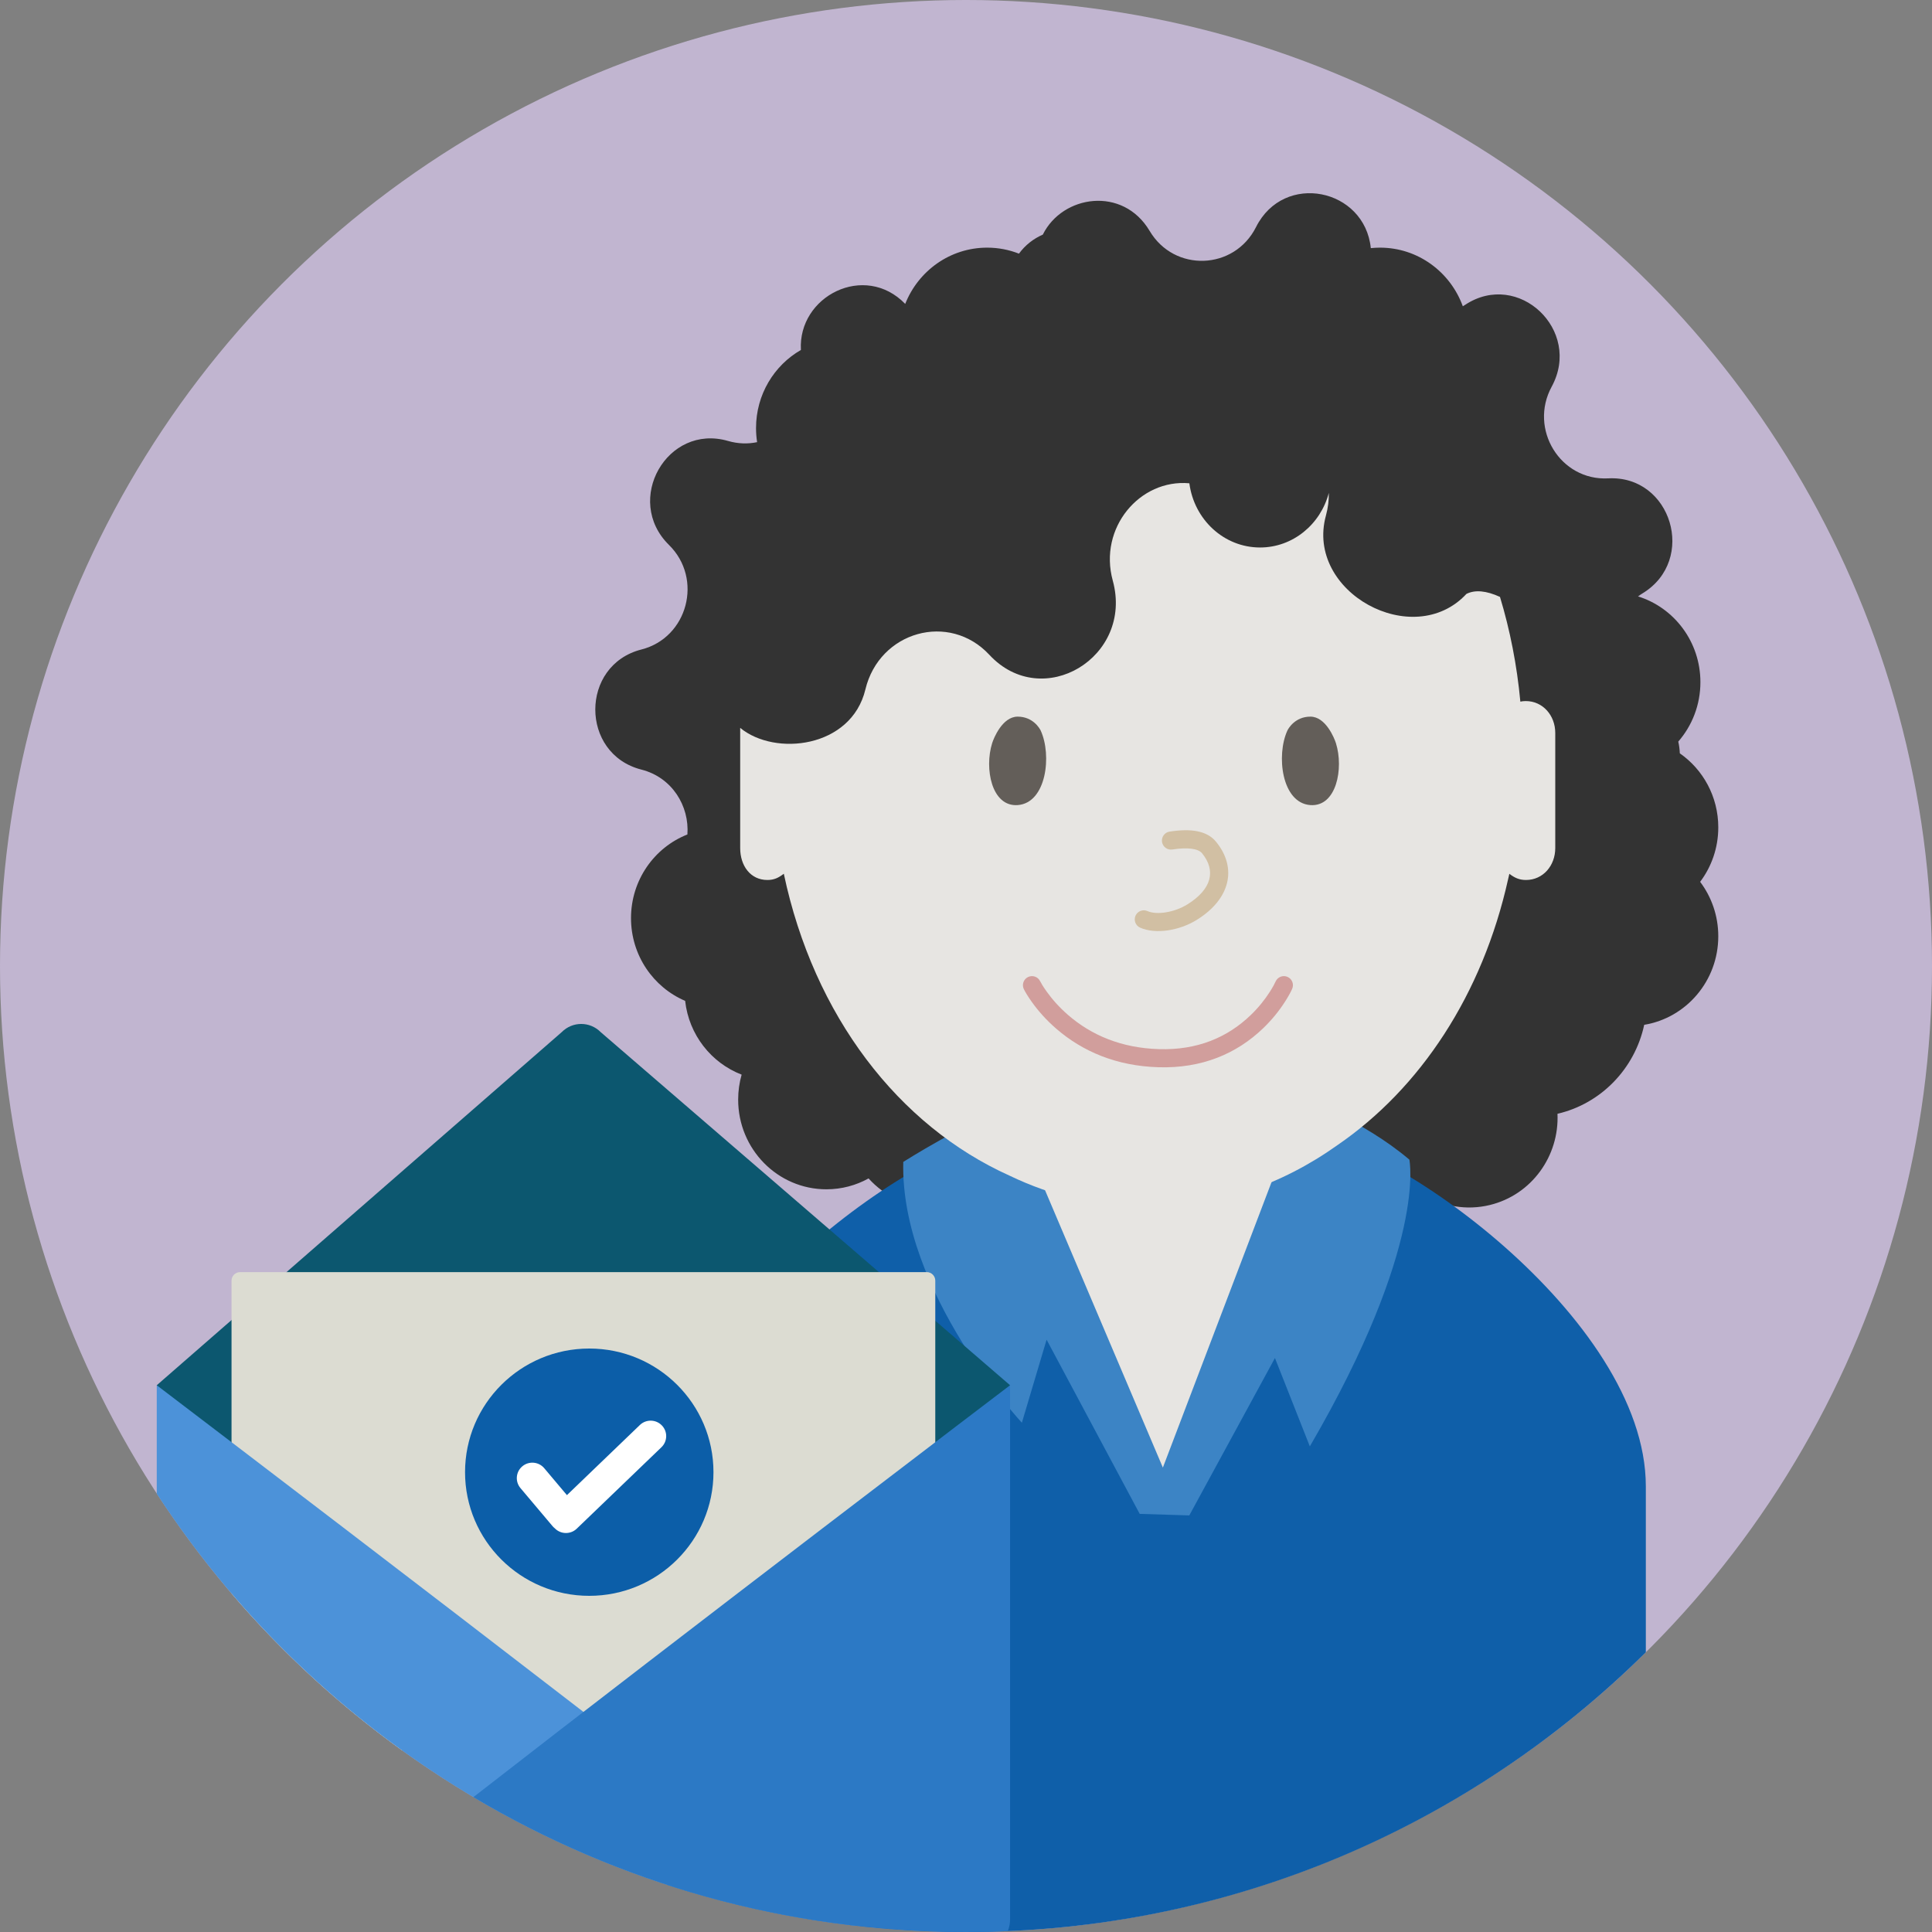 <?xml version="1.0" encoding="UTF-8"?>
<svg width="100px" height="100px" viewBox="0 0 100 100" version="1.1" xmlns="http://www.w3.org/2000/svg" xmlns:xlink="http://www.w3.org/1999/xlink">
    <rect x="0" y="0" width="100" height="100" fill="#808080" stroke="none"/>
    <!-- Generator: Sketch 55.1 (78136) - https://sketchapp.com -->
    <title>ikon/kan soke/mor4</title>
    <desc>Created with Sketch.</desc>
    <defs>
        <ellipse id="path-1" cx="30.5" cy="76.2" rx="6.429" ry="6.4"></ellipse>
    </defs>
    <g id="ikon/kan-soke/mor4" stroke="none" stroke-width="1" fill="none" fill-rule="evenodd">
        <circle id="Mask" fill="#C1B5D0" cx="50" cy="50" r="50"></circle>
        <path d="M86.947,38.992 C88.149,39.828 88.938,41.233 88.938,42.825 C88.938,43.885 88.588,44.862 87.999,45.643 C88.588,46.425 88.938,47.401 88.938,48.461 C88.938,50.771 87.277,52.687 85.104,53.044 C84.614,55.328 82.855,57.131 80.615,57.649 C80.714,59.83 79.281,61.844 77.115,62.371 C75.9,62.667 74.681,62.439 73.689,61.83 C72.874,62.257 71.949,62.498 70.968,62.498 C68.447,62.498 66.291,60.905 65.422,58.655 C64.795,58.558 64.174,58.255 63.643,57.696 C62.937,56.955 62.014,56.655 61.13,56.729 C61.109,56.767 61.089,56.806 61.069,56.846 C60.503,57.973 59.517,58.524 58.508,58.591 C58.43,58.766 58.367,58.951 58.319,59.147 C57.584,62.131 53.677,62.362 52.451,59.84 C51.719,61.411 50.145,62.498 48.322,62.498 C46.99,62.498 45.791,61.919 44.957,60.995 C44.308,61.354 43.565,61.558 42.775,61.558 C40.253,61.558 38.207,59.48 38.207,56.916 C38.207,56.467 38.27,56.033 38.387,55.623 C36.816,55.019 35.657,53.56 35.463,51.804 C33.817,51.102 32.661,49.45 32.661,47.522 C32.661,45.549 33.872,43.864 35.58,43.192 C35.687,41.727 34.796,40.24 33.199,39.834 C30.017,39.024 30.017,34.427 33.199,33.618 C35.599,33.007 36.404,29.955 34.626,28.206 C32.268,25.888 34.53,21.908 37.684,22.824 C38.203,22.974 38.714,22.986 39.188,22.886 C39.151,22.649 39.132,22.405 39.132,22.157 C39.132,20.423 40.068,18.91 41.455,18.114 C41.296,15.33 44.753,13.563 46.854,15.73 C47.529,14.023 49.173,12.818 51.094,12.818 C51.674,12.818 52.23,12.928 52.741,13.129 C53.07,12.679 53.5,12.351 53.976,12.144 C54.992,10.087 58.122,9.622 59.504,11.951 C60.78,14.104 63.888,13.991 65.012,11.753 C66.456,8.875 70.639,9.753 70.953,12.843 C71.11,12.827 71.269,12.818 71.429,12.818 C73.396,12.818 75.072,14.081 75.715,15.853 C75.757,15.828 75.799,15.802 75.84,15.775 C78.592,13.96 81.901,17.093 80.316,20.012 C79.119,22.212 80.768,24.892 83.238,24.76 C86.515,24.587 87.839,28.983 85.03,30.704 C84.944,30.756 84.862,30.812 84.784,30.87 C86.654,31.451 88.013,33.219 88.013,35.309 C88.013,36.489 87.58,37.566 86.867,38.385 C86.913,38.585 86.939,38.788 86.947,38.992 L86.947,38.992 Z" id="Hair" fill="#333333"></path>
        <path d="M47.688,60.318 C48.645,61.849 51.334,88.75 59.406,88.75 C67.48,88.75 71.125,61.349 71.125,59.923 C58.764,52.842 47.688,60.318 47.688,60.318 Z" id="Neck" fill="#E7E5E2"></path>
        <path d="M85.188,85.522 C76.153,94.472 63.722,100 50,100 C44.613,100 39.424,99.148 34.562,97.571 L34.562,76.933 C34.562,68.166 48.11,58.75 52.232,58.75 L59.875,77.969 L67.517,58.75 C71.637,58.75 85.188,68.166 85.188,76.933 L85.188,85.522 L85.188,85.522 Z" id="Path" fill="#0F5FA9"></path>
        <path d="M52.26,57.295 C50.035,58.062 46.753,60.14 46.753,60.14 C46.586,66.86 52.892,73.64 52.892,73.64 L54.172,69.342 L58.991,78.358 L61.558,78.438 L65.991,70.291 L67.797,74.865 C73.881,64.419 72.949,60.023 72.949,60.023 C70.52,57.963 67.456,56.875 67.456,56.875 L60.19,75.962 L52.26,57.295 Z" id="Collar" fill="#3C84C5"></path>
        <path d="M61.561,25.015 C61.806,26.892 63.35,28.338 65.22,28.338 C66.919,28.338 68.351,27.141 68.78,25.512 C68.786,25.893 68.739,26.287 68.63,26.684 C67.542,30.648 73.152,33.704 75.902,30.741 C76.344,30.518 76.924,30.569 77.639,30.896 C78.16,32.617 78.518,34.433 78.693,36.316 C78.781,36.297 78.871,36.287 78.973,36.287 C79.852,36.287 80.5,37.026 80.5,37.938 L80.5,43.896 C80.5,44.81 79.865,45.548 78.983,45.548 C78.631,45.548 78.387,45.428 78.124,45.228 C78.104,45.316 78.084,45.404 78.063,45.491 C76.736,51.477 73.514,56.335 69.22,59.276 C66.341,61.325 62.987,62.5 59.406,62.5 C56.877,62.5 54.462,61.914 52.246,60.848 C46.509,58.265 42.122,52.578 40.57,45.225 C40.306,45.427 40.075,45.548 39.722,45.548 C38.841,45.548 38.312,44.81 38.312,43.896 L38.312,37.675 C40.115,39.164 44.063,38.719 44.792,35.687 C45.516,32.673 49.137,31.662 51.21,33.894 C53.961,36.857 58.683,34.016 57.597,30.053 C56.848,27.323 58.997,24.782 61.561,25.015 L61.561,25.015 Z" id="Head" fill="#E7E5E2"></path>
        <path d="M52.68,41.671 C51.324,41.773 50.944,39.774 51.353,38.468 C51.43,38.22 51.879,37.093 52.674,37.093 C53.468,37.093 53.818,37.709 53.867,37.815 C54.451,39.088 54.164,41.559 52.68,41.671" id="Left" fill="#635E59"></path>
        <path d="M67.82,41.671 C69.177,41.773 69.557,39.774 69.148,38.468 C69.071,38.22 68.622,37.093 67.827,37.093 C67.033,37.093 66.682,37.709 66.634,37.815 C66.049,39.088 66.336,41.559 67.82,41.671" id="Right" fill="#635E59"></path>
        <path d="M60.681,43.97 C61.478,43.847 62.023,43.924 62.218,44.164 C62.955,45.069 62.719,46.027 61.456,46.813 C60.791,47.226 59.877,47.372 59.393,47.157 C59.156,47.053 58.879,47.16 58.774,47.396 C58.67,47.633 58.777,47.91 59.013,48.015 C59.813,48.369 61.044,48.173 61.951,47.609 C63.668,46.541 64.061,44.943 62.945,43.572 C62.473,42.993 61.637,42.874 60.538,43.044 C60.282,43.083 60.107,43.322 60.146,43.578 C60.185,43.834 60.425,44.01 60.681,43.97 Z" id="Nose" fill="#D1BFA3" fill-rule="nonzero"></path>
        <path d="M66.024,50.805 C65.982,50.902 65.885,51.087 65.729,51.332 C65.465,51.745 65.134,52.16 64.731,52.546 C63.533,53.698 61.972,54.364 59.986,54.303 C58.049,54.244 56.496,53.588 55.278,52.531 C54.831,52.142 54.462,51.726 54.167,51.312 C53.992,51.068 53.884,50.882 53.836,50.786 C53.722,50.553 53.441,50.458 53.209,50.572 C52.976,50.686 52.881,50.967 52.995,51.2 C53.064,51.34 53.198,51.568 53.403,51.856 C53.739,52.328 54.157,52.799 54.663,53.238 C56.038,54.432 57.795,55.174 59.957,55.24 C62.209,55.309 64.008,54.541 65.381,53.222 C65.84,52.781 66.217,52.309 66.519,51.836 C66.703,51.548 66.822,51.32 66.883,51.18 C66.987,50.943 66.878,50.667 66.641,50.563 C66.404,50.459 66.128,50.568 66.024,50.805 Z" id="Mouth" fill="#D19E9C" fill-rule="nonzero"></path>
        <path d="M11.524,77.589 C10.968,77.026 8.336,75.093 8.893,74.53 L8.114,71.7 L29.075,53.422 C29.632,52.859 30.534,52.859 31.091,53.422 L52.281,71.7 L47.392,82.12 C47.947,82.682 29.938,92.001 29.382,92.565 L11.524,77.589 Z" id="Back" fill="#0C576F"></path>
        <path d="M20.794,90.588 C17.542,88.244 14.584,85.519 11.984,82.479 L11.984,66.285 C11.984,66.042 12.182,65.844 12.427,65.844 L47.969,65.844 C48.212,65.844 48.41,66.042 48.41,66.285 L48.41,90.148 C48.41,90.388 48.212,90.588 47.969,90.588 L20.794,90.588 L20.794,90.588 Z" id="Path" fill="#DCDCD2"></path>
        <mask id="mask-2" fill="white">
            <use xlink:href="#path-1"></use>
        </mask>
        <use id="Circle" fill="#0C5EA8" xlink:href="#path-1"></use>
        <path d="M29.344,77.388 L33.12,73.758 C33.439,73.451 33.948,73.46 34.256,73.778 C34.565,74.095 34.556,74.602 34.236,74.909 L29.852,79.124 C29.533,79.431 29.024,79.422 28.716,79.105 C28.673,79.071 28.633,79.033 28.597,78.99 L26.938,77.022 C26.653,76.683 26.697,76.179 27.037,75.895 C27.377,75.611 27.884,75.655 28.169,75.993 L29.344,77.388 Z" id="Mark" fill="#FFFFFF"></path>
        <path d="M8.114,77.315 L8.114,71.7 C8.114,71.7 37.396,93.963 44.304,99.679 C29.155,97.961 16.059,89.474 8.114,77.315 L8.114,77.315 Z" id="Path" fill="#4C92D9"></path>
        <path d="M24.502,93.019 C35.653,84.342 52.281,71.7 52.281,71.7 L52.281,99.344 C52.281,99.559 52.239,99.765 52.164,99.954 C51.447,99.985 50.725,100 50,100 C40.686,100 31.968,97.454 24.502,93.019 L24.502,93.019 Z" id="Path" fill="#2C79C5"></path>
    </g>
</svg>